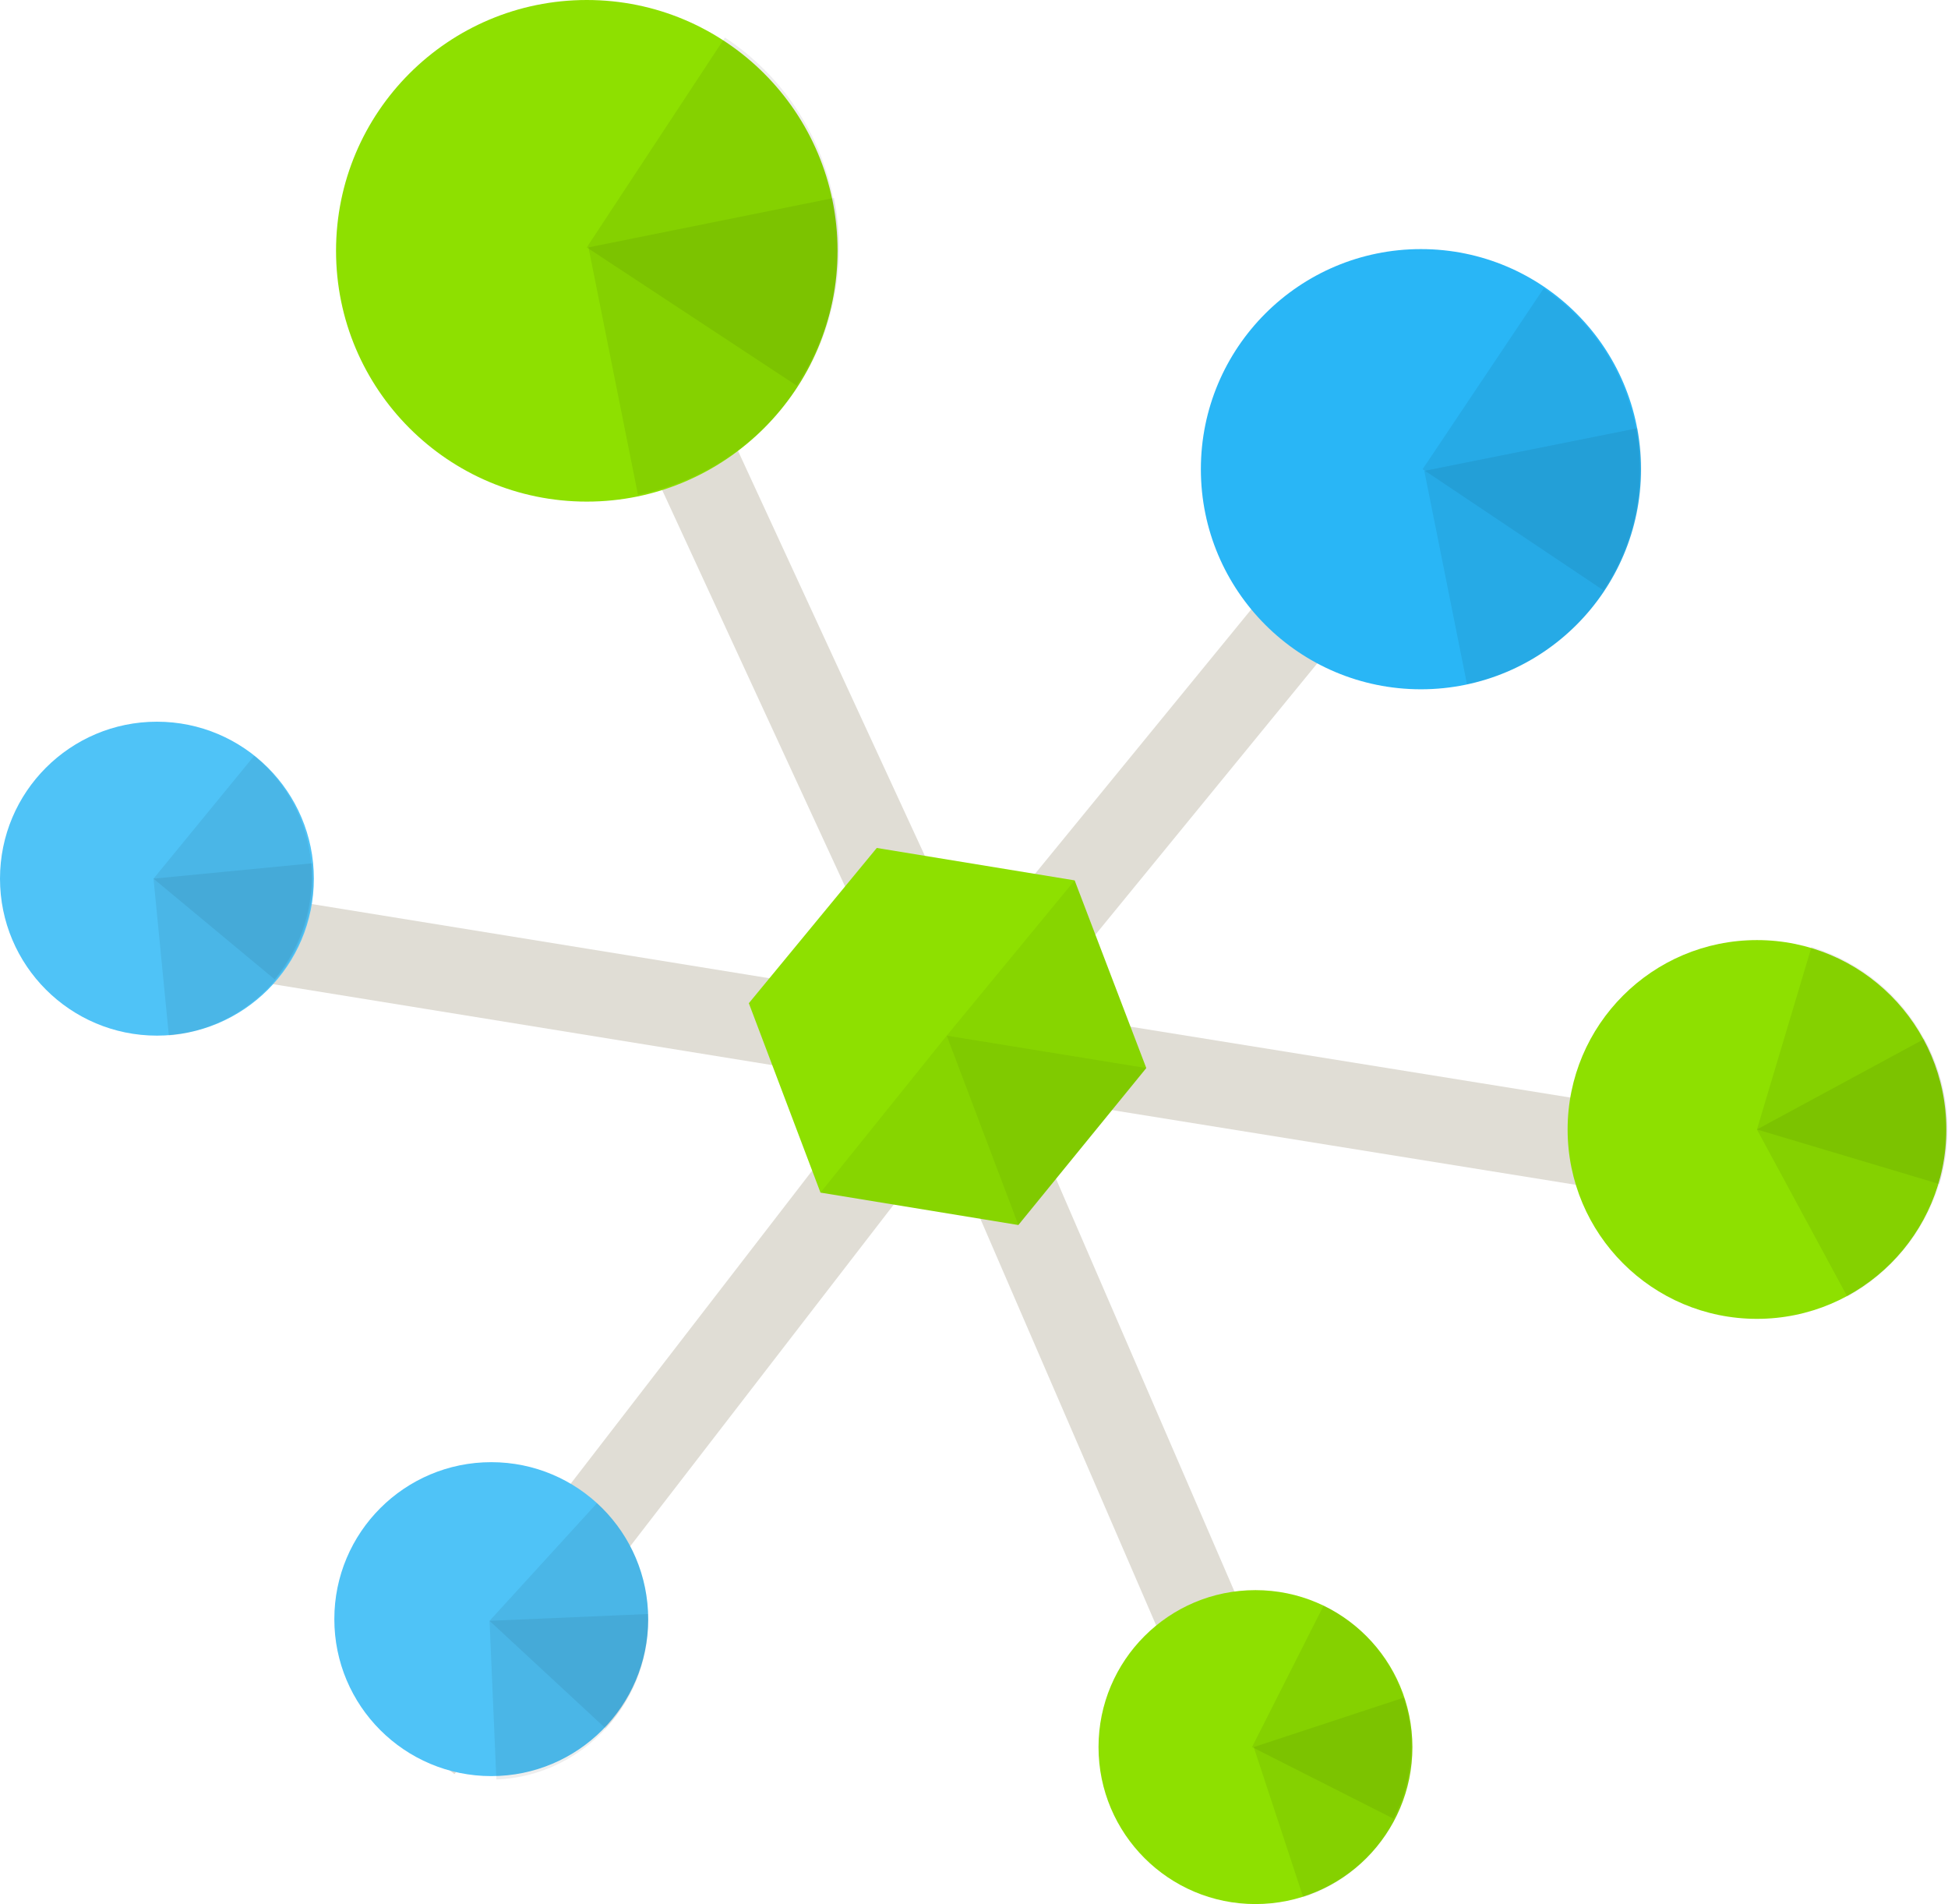 <?xml version="1.0" encoding="utf-8"?>
<!-- Generator: Adobe Illustrator 18.1.1, SVG Export Plug-In . SVG Version: 6.00 Build 0)  -->
<svg version="1.1" id="Layer_1" xmlns="http://www.w3.org/2000/svg" xmlns:xlink="http://www.w3.org/1999/xlink" x="0px" y="0px"
	 viewBox="0 0 114.2 111.6" enable-background="new 0 0 114.2 111.6" xml:space="preserve">
<g>
	<g id="Line-Copy-2_35_">
		
			<rect x="38.3" y="55.1" transform="matrix(0.792 0.611 -0.611 0.792 58.276 -7.93)" fill="#E0DDD5" width="5" height="52.8"/>
	</g>
	<g id="Line-Copy-2_31_">
		
			<rect x="55.3" y="62.8" transform="matrix(0.987 0.159 -0.159 0.987 11.43 -12.252)" fill="#E0DDD5" width="54" height="5"/>
	</g>
	<g id="Line-Copy-2_30_">
		<rect x="41.9" y="79" transform="matrix(0.397 0.918 -0.918 0.397 113.739 -10.117)" fill="#E0DDD5" width="45.3" height="5"/>
	</g>
	<g id="Line_7_">
		
			<rect x="11.6" y="30.7" transform="matrix(0.419 0.908 -0.908 0.419 55.463 -20.415)" fill="#E0DDD5" width="64.2" height="5"/>
	</g>
	<g id="Line-Copy-9_8_">
		
			<rect x="69.7" y="15.3" transform="matrix(0.774 0.633 -0.633 0.774 42.325 -36.429)" fill="#E0DDD5" width="5" height="51.7"/>
	</g>
	<g id="Oval-1-Copy-18_40_">
		<circle fill="#29B6F6" cx="83.3" cy="27.5" r="12.9"/>
	</g>
	<g id="Oval-1-Copy-23_36_">
		<circle fill="#4FC3F7" cx="28.8" cy="94.9" r="9.2"/>
	</g>
	<g id="Oval-1-Copy-16_24_">
		<circle fill="#8EE000" cx="34.4" cy="14.7" r="14.7"/>
	</g>
	<g>
		<g opacity="7.000000e-02">
			<path d="M48.9,11.6l-14.4,2.9L37.4,29C45.4,27.4,50.5,19.6,48.9,11.6z"/>
		</g>
		<g opacity="7.000000e-02">
			<path d="M42.5,2.2l-8.1,12.3l12.3,8.1C51.2,15.8,49.3,6.7,42.5,2.2z"/>
		</g>
	</g>
	<g>
		<g opacity="7.000000e-02">
			<path d="M96,25.1l-12.5,2.5l2.5,12.5C92.8,38.7,97.3,32,96,25.1z"/>
		</g>
		<g opacity="7.000000e-02">
			<path d="M90.5,16.9l-7.1,10.6L94,34.6C97.9,28.8,96.3,20.8,90.5,16.9z"/>
		</g>
	</g>
	<g>
		<g opacity="7.000000e-02">
			<path d="M38,94.6L28.7,95l0.4,9.3C34.2,104.1,38.2,99.7,38,94.6z"/>
		</g>
		<g opacity="7.000000e-02">
			<path d="M35,88.1L28.7,95l6.8,6.3C39,97.5,38.8,91.6,35,88.1z"/>
		</g>
	</g>
	<g id="Line-Copy-2_28_">
		
			<rect x="3.4" y="54.9" transform="matrix(0.987 0.16 -0.16 0.987 9.584 -4.032)" fill="#E0DDD5" width="52.8" height="5"/>
	</g>
	<g id="Oval-1-Copy-23_31_">
		<circle fill="#4FC3F7" cx="9.2" cy="51.5" r="9.2"/>
	</g>
	<g>
		<g opacity="7.000000e-02">
			<path d="M18.3,50.6L9,51.5l0.9,9.2C15,60.2,18.8,55.7,18.3,50.6z"/>
		</g>
		<g opacity="7.000000e-02">
			<path d="M14.9,44.3L9,51.5l7.1,5.9C19.4,53.4,18.9,47.6,14.9,44.3z"/>
		</g>
	</g>
	<g id="Oval-1-Copy-24_17_">
		<circle fill="#8EE000" cx="73.6" cy="102.4" r="9.2"/>
	</g>
	<g>
		<g opacity="7.000000e-02">
			<path d="M82.3,99.5l-8.8,2.9l2.9,8.8C81.3,109.6,84,104.3,82.3,99.5z"/>
		</g>
		<g opacity="7.000000e-02">
			<path d="M77.6,94.1l-4.2,8.3l8.3,4.2C84.1,101.9,82.2,96.4,77.6,94.1z"/>
		</g>
	</g>
	<g id="Oval-1-Copy-17_18_">
		<circle fill="#8EE000" cx="103" cy="66.2" r="11.1"/>
	</g>
	<g>
		<g opacity="7.000000e-02">
			<path d="M112.8,60.9l-9.8,5.3l5.3,9.8C113.7,73,115.8,66.3,112.8,60.9z"/>
		</g>
		<g opacity="7.000000e-02">
			<path d="M106.2,55.5L103,66.2l10.7,3.2C115.4,63.4,112.1,57.3,106.2,55.5z"/>
		</g>
	</g>
	<g>
		<g>
			<polygon fill="#8EE000" points="48.1,69.9 43.9,58.8 51.4,49.7 63,51.6 67.2,62.6 59.7,71.8 			"/>
		</g>
		<g opacity="5.000000e-02">
			<polygon points="48.1,69.9 59.7,71.8 55.5,60.7 			"/>
		</g>
		<g opacity="5.000000e-02">
			<polygon points="55.5,60.7 67.2,62.6 63,51.6 			"/>
		</g>
		<g opacity="0.1">
			<polygon points="55.5,60.7 59.7,71.8 67.2,62.6 			"/>
		</g>
	</g>
</g>
</svg>
